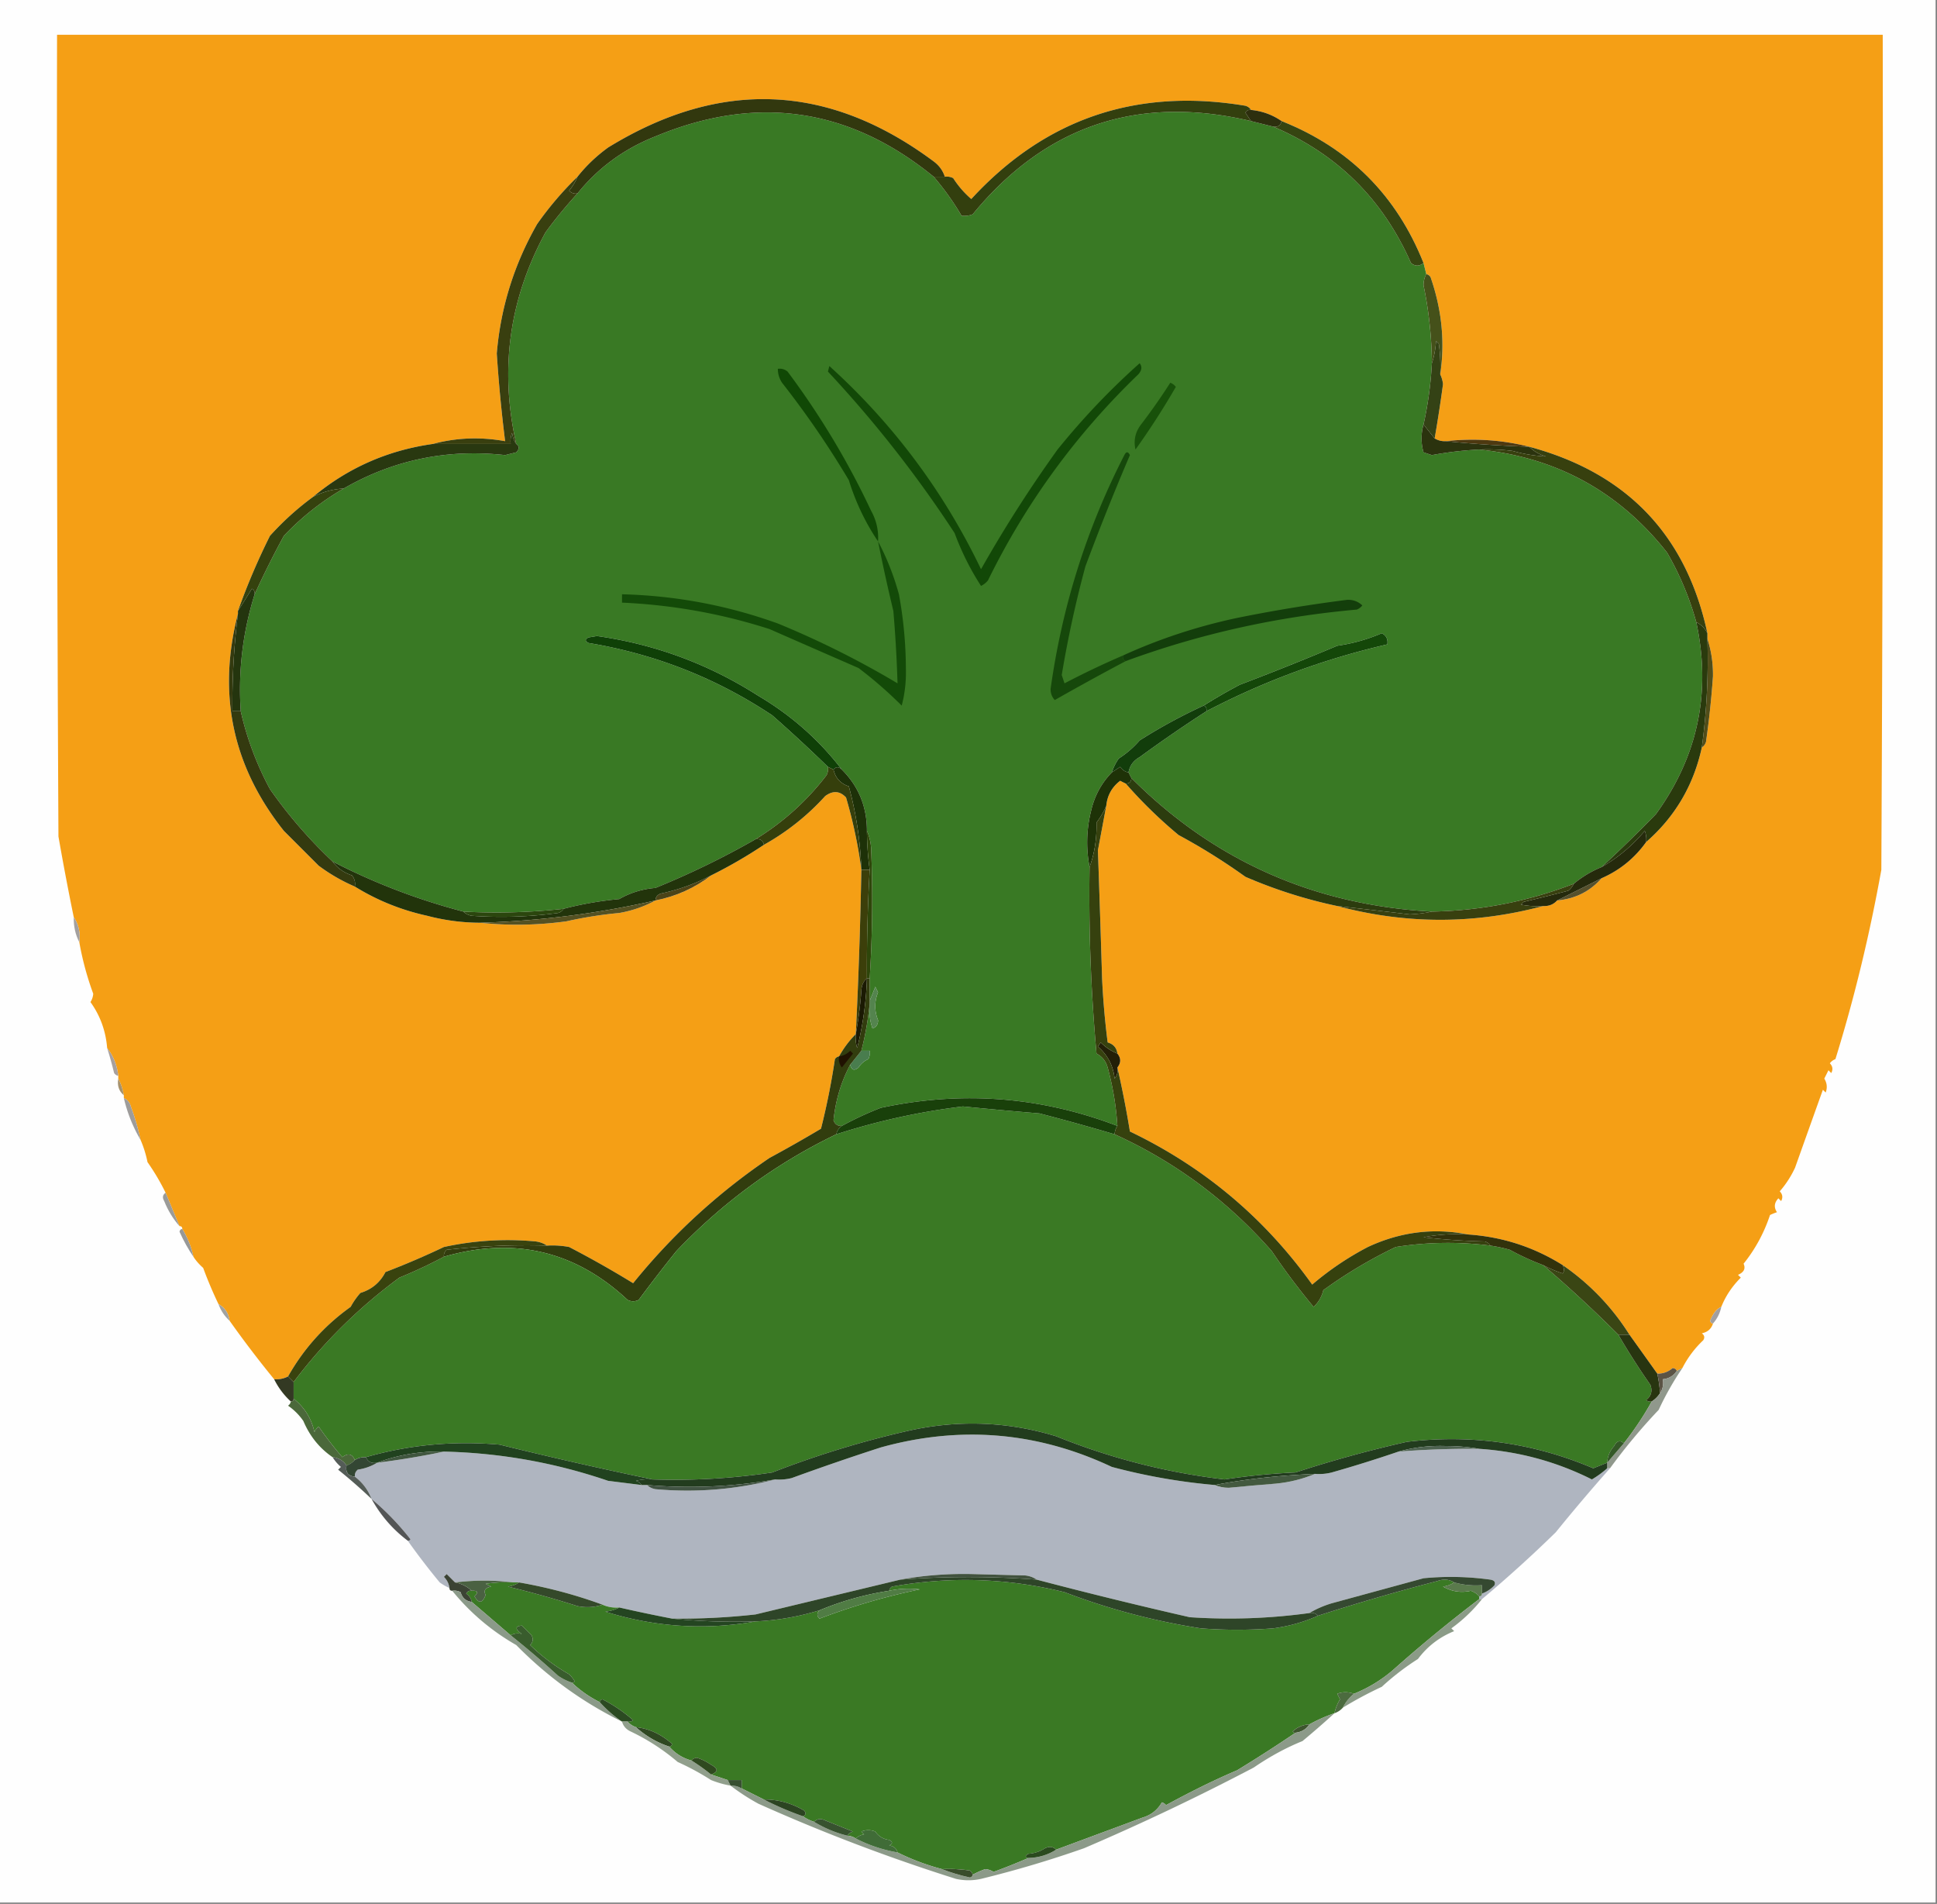 <svg xmlns="http://www.w3.org/2000/svg" width="696" height="684" style="shape-rendering:geometricPrecision;text-rendering:geometricPrecision;image-rendering:optimizeQuality;fill-rule:evenodd;clip-rule:evenodd"><rect width="100%" height="100%" fill="#808080" stroke="none"/><path style="opacity:1" fill="#fefefe" d="M-.5-.5h696v684H-.5V-.5z"/><path style="opacity:1" fill="#f59f15" d="M618.5 469.5c-1.632.696-2.965 2.362-4 5 .124.607.457.94 1 1-.616 1.917-1.95 3.084-4 3.5.951.718 1.117 1.551.5 2.5a36.756 36.756 0 0 0-7.5 10l-2 1c-.235-.597-.735-.93-1.5-1-1.567 1.356-3.4 2.023-5.5 2a4243.772 4243.772 0 0 0-10-14c-6.267-9.935-14.267-18.269-24-25-10.359-6.504-21.693-10.171-34-11-12.391-2.432-24.391-.932-36 4.5a106.3 106.3 0 0 0-20 13.5c-17.114-23.947-38.948-42.281-65.5-55a366.251 366.251 0 0 0-4.5-23c1.333-1.667 1.333-3.333 0-5-.262-2.064-1.429-3.397-3.5-4a285.933 285.933 0 0 1-2-23 8485.949 8485.949 0 0 0-1.5-46c1.004-5.346 2.004-10.68 3-16 .371-3.744 2.038-6.744 5-9 .683.363 1.35.696 2 1a166.339 166.339 0 0 0 19 18.5 221.646 221.646 0 0 1 24 15 172.565 172.565 0 0 0 33 10.5c24.673 6.592 49.34 6.592 74 0 2.053.098 3.72-.569 5-2 6.463-.565 11.796-3.231 16-8 6.517-2.848 11.851-7.182 16-13 10.386-9.073 17.052-20.407 20-34 .722-.418 1.222-1.084 1.5-2a321.693 321.693 0 0 0 2.5-23.5c.061-4.746-.605-9.246-2-13.5v-2c-7.569-35.24-28.902-57.574-64-67-9.79-2.469-19.79-3.135-30-2-1.459.067-2.792-.266-4-1a517.823 517.823 0 0 0 3-19.5 10.98 10.98 0 0 0-1-3.5c1.747-11.641.581-23.308-3.5-35-.383-.556-.883-.89-1.5-1l-1-4c-9.701-24.34-26.701-41.34-51-51-3.293-2.276-6.96-3.61-11-4-.418-.722-1.084-1.222-2-1.5-39.143-6.527-71.976 4.64-98.5 33.5a34.692 34.692 0 0 1-6.5-7.5 4.932 4.932 0 0 0-3-.5c-.728-2.235-2.061-4.068-4-5.5-37.718-28.075-76.718-29.742-117-5-4.242 3.08-7.909 6.58-11 10.5a119.47 119.47 0 0 0-14.5 17c-8.276 14.49-13.109 29.99-14.5 46.5a531.313 531.313 0 0 0 3 31.5c-8.882-1.604-17.549-1.271-26 1-16.236 2.291-30.569 8.624-43 19a102.107 102.107 0 0 0-15.5 14 241.503 241.503 0 0 0-11.5 27v1c-7.454 28.837-1.954 54.837 16.5 78l12.5 12.5a63.436 63.436 0 0 0 13 7.5c7.959 4.939 16.626 8.439 26 10.5a75.435 75.435 0 0 0 19 2.5c10.185 1.093 20.518.926 31-.5a149.014 149.014 0 0 1 19-3c4.685-.822 9.019-2.322 13-4.5 7.438-1.471 14.104-4.471 20-9a170.794 170.794 0 0 0 19-11 86.588 86.588 0 0 0 22-17.5c2.773-2.046 5.273-1.879 7.5.5 2.537 8.656 4.37 17.323 5.5 26a1903.148 1903.148 0 0 1-2 59 35.916 35.916 0 0 0-6 8c-.617.111-1.117.444-1.5 1a258.586 258.586 0 0 1-5 25 512.885 512.885 0 0 1-18.5 10.5c-18.615 12.619-34.949 27.619-49 45a366.252 366.252 0 0 0-23-13 32.462 32.462 0 0 0-8-.5c-1.109-.79-2.442-1.29-4-1.5a107.205 107.205 0 0 0-33 2 292.251 292.251 0 0 1-21 9c-1.922 3.752-4.922 6.252-9 7.5a26.091 26.091 0 0 0-3.5 5c-9.332 6.65-16.832 14.983-22.5 25-1.542.801-3.208 1.134-5 1a383.448 383.448 0 0 1-16-21c-.345-2.698-1.678-4.698-4-6a149.003 149.003 0 0 1-5.5-13c-1.405-1.231-2.571-2.564-3.5-4-.748-3.506-2.081-6.84-4-10 0-.667-.333-1-1-1-1.67-4.004-3.336-8.004-5-12a81.064 81.064 0 0 0-6.5-11 40.007 40.007 0 0 0-2.5-8 85.19 85.19 0 0 0-3.5-12c-.377-1.442-1.21-2.442-2.5-3v-1c-.375-2.198-1.042-4.198-2-6v-1c-.438-3.813-1.771-7.146-4-10-.499-6.142-2.499-11.642-6-16.5a6.291 6.291 0 0 0 1-3 107.493 107.493 0 0 1-5-18.5c.432-3.377-.235-6.377-2-9a987.685 987.685 0 0 1-5.5-29c-.5-95.999-.667-191.999-.5-288h656c.167 100.001 0 200.001-.5 300-4.271 23.663-9.771 46.329-16.5 68a4.457 4.457 0 0 0-2 1.5c1.017 1.049 1.184 2.216.5 3.5l-1-1-1.5 3c.985 1.598 1.151 3.265.5 5l-1-1c-3.359 9.373-6.693 18.706-10 28a35.978 35.978 0 0 1-5.5 8.5c1.017 1.049 1.184 2.216.5 3.5l-1-1c-1.495 1.61-1.661 3.276-.5 5-.747.236-1.58.57-2.5 1-2.144 6.456-5.311 12.29-9.5 17.5.799 1.749.132 3.082-2 4l1 1c-3.142 3.151-5.475 6.651-7 10.5z"/><path style="opacity:1" fill="#397924" d="M335.5 63.5c3.818 4.459 7.152 9.125 10 14a8.435 8.435 0 0 0 4-.5c26.192-31.905 59.525-43.072 100-33.5l8 2c22.887 9.72 39.387 26.052 49.5 49 1.49 1.228 2.99 1.228 4.5 0l1 4c-.656 1.122-.989 2.455-1 4a142.656 142.656 0 0 1 3 28 133.239 133.239 0 0 1-3 22c-.949 3.372-.949 6.705 0 10l3 1a129.567 129.567 0 0 1 17-2c27.743 2.788 50.243 15.121 67.5 37a106.71 106.71 0 0 1 10.5 25c5.431 25.195.597 48.195-14.5 69a519.142 519.142 0 0 1-19.5 19 37.79 37.79 0 0 0-10 6c-16.371 6.341-33.371 9.674-51 10-42.31-2.306-78.31-18.306-108-48l-1-2c.421-2.41 1.754-4.243 4-5.5a494.877 494.877 0 0 1 24-16.5c20.56-10.745 42.227-18.745 65-24 .278-1.846-.389-3.18-2-4a63.062 63.062 0 0 1-16 4.5 1061.563 1061.563 0 0 1-35 14 190.34 190.34 0 0 0-13 7.5 192.277 192.277 0 0 0-23 12.5 34.706 34.706 0 0 1-7.5 6.5 19.177 19.177 0 0 0-2.5 5c-3.777 3.882-6.277 8.549-7.5 14-1.62 6.622-1.787 13.289-.5 20a631.101 631.101 0 0 0 2.5 67c2.043 1.079 3.376 2.746 4 5a105.131 105.131 0 0 1 3.5 21c-27.598-10.554-55.931-12.721-85-6.5a117.002 117.002 0 0 0-14 6.5c-1.495.085-2.495-.581-3-2 .738-7.217 2.738-13.884 6-20 .448 1.965 1.448 2.298 3 1 .847-1.345 2.013-2.345 3.5-3a4.934 4.934 0 0 0 .5-3h-3a111.617 111.617 0 0 0 3-17 21.127 21.127 0 0 0 1 9c1.381-.5 2.047-1.5 2-3-1.333-3.333-1.333-6.667 0-10l-1-2a112.33 112.33 0 0 1-2 5v-8a449.574 449.574 0 0 0 .5-47c-.191-2.208-.691-4.208-1.5-6 .013-8.665-2.987-15.998-9-22-8.225-10.718-18.225-19.551-30-26.5-17.733-11.361-37.066-18.528-58-21.5l-3 .5c-1.333.667-1.333 1.333 0 2 23.93 3.971 45.93 12.637 66 26a542.295 542.295 0 0 1 20 18.5 4.934 4.934 0 0 1-.5 3c-7.073 9.24-15.573 16.906-25.5 23a299.75 299.75 0 0 1-36 17.5c-4.678.384-9.011 1.717-13 4-6.895.648-13.561 1.815-20 3.5a220.209 220.209 0 0 1-36 1 228.17 228.17 0 0 1-47-18 167.27 167.27 0 0 1-22.5-26c-4.813-8.949-8.313-18.283-10.5-28-.948-14.354.718-28.354 5-42a329.859 329.859 0 0 1 10.5-21c6.45-6.78 13.617-12.446 21.5-17 17.868-10.294 37.201-14.294 58-12l4-1c1.153-1.187 1.153-2.187 0-3-6.055-26.695-2.555-52.028 10.5-76a164.988 164.988 0 0 1 11.5-14c7.418-9.224 16.751-16.057 28-20.5 36.326-15.128 69.659-10.294 100 14.5z"/><path style="opacity:1" fill="#32380e" d="M339.5 63.5h-4c-30.341-24.794-63.674-29.628-100-14.5-11.249 4.443-20.582 11.276-28 20.5-1.175.219-2.175-.114-3-1a19.223 19.223 0 0 0 3-5c3.091-3.92 6.758-7.42 11-10.5 40.282-24.742 79.282-23.075 117 5 1.939 1.432 3.272 3.265 4 5.5z"/><path style="opacity:1" fill="#333f0e" d="M449.5 39.5c-.876-.13-1.543.203-2 1a184.223 184.223 0 0 1 2 3c-40.475-9.572-73.808 1.595-100 33.5a8.435 8.435 0 0 1-4 .5c-2.848-4.875-6.182-9.541-10-14h4a4.932 4.932 0 0 1 3 .5 34.692 34.692 0 0 0 6.5 7.5c26.524-28.86 59.357-40.027 98.5-33.5.916.278 1.582.778 2 1.5z"/><path style="opacity:1" fill="#2d2f0e" d="M449.5 39.5c4.04.39 7.707 1.724 11 4-.321 1.548-1.321 2.215-3 2l-8-2a184.223 184.223 0 0 0-2-3c.457-.797 1.124-1.13 2-1z"/><path style="opacity:1" fill="#364511" d="M460.5 43.5c24.299 9.66 41.299 26.66 51 51-1.51 1.228-3.01 1.228-4.5 0-10.113-22.948-26.613-39.28-49.5-49 1.679.215 2.679-.452 3-2z"/><path style="opacity:1" fill="#393f0f" d="M207.5 63.5a19.223 19.223 0 0 1-3 5c.825.886 1.825 1.219 3 1a164.988 164.988 0 0 0-11.5 14c-13.055 23.972-16.555 49.305-10.5 76-.79-1.109-1.29-2.442-1.5-4a8.43 8.43 0 0 0-.5 4h-28c8.451-2.271 17.118-2.604 26-1a531.313 531.313 0 0 1-3-31.5c1.391-16.51 6.224-32.01 14.5-46.5a119.47 119.47 0 0 1 14.5-17z"/><path style="opacity:1" fill="#45511a" d="M512.5 98.5c.617.11 1.117.444 1.5 1 4.081 11.692 5.247 23.359 3.5 35a60.931 60.931 0 0 0-.5-11l-1-1c-.183 2.865-.683 5.531-1.5 8a142.656 142.656 0 0 0-3-28c.011-1.545.344-2.878 1-4z"/><path style="opacity:1" fill="#344215" d="M517.5 134.5a10.98 10.98 0 0 1 1 3.5 517.823 517.823 0 0 1-3 19.5l-4-5a133.239 133.239 0 0 0 3-22c.817-2.469 1.317-5.135 1.5-8l1 1c.499 3.652.665 7.318.5 11z"/><path style="opacity:1" fill="#18510a" d="M420.5 137.5c.789.283 1.456.783 2 1.5a274.418 274.418 0 0 1-14.5 22.5c-.743-3.283-.076-6.283 2-9a215.656 215.656 0 0 0 10.5-15z"/><path style="opacity:1" fill="#4e3910" d="M549.5 160.5a445.401 445.401 0 0 1-30-2c10.21-1.135 20.21-.469 30 2z"/><path style="opacity:1" fill="#2b330e" d="m511.5 152.5 4 5c1.208.734 2.541 1.067 4 1a445.401 445.401 0 0 0 30 2c1.621 1.617 3.621 2.784 6 3.5a55.428 55.428 0 0 1-12-2 72.367 72.367 0 0 0-12-.5c-5.704.291-11.371.958-17 2l-3-1c-.949-3.295-.949-6.628 0-10z"/><path style="opacity:1" fill="#37400e" d="M549.5 160.5c35.098 9.426 56.431 31.76 64 67-.893-1.797-2.226-3.13-4-4a106.71 106.71 0 0 0-10.5-25c-17.257-21.879-39.757-34.212-67.5-37a72.367 72.367 0 0 1 12 .5 55.428 55.428 0 0 0 12 2c-2.379-.716-4.379-1.883-6-3.5z"/><path style="opacity:1" fill="#293810" d="M185.5 159.5c1.153.813 1.153 1.813 0 3l-4 1c-20.799-2.294-40.132 1.706-58 12-3.936.233-7.603 1.233-11 3 12.431-10.376 26.764-16.709 43-19h28a8.43 8.43 0 0 1 .5-4c.21 1.558.71 2.891 1.5 4z"/><path style="opacity:1" fill="#104805" d="M315.5 194.5c-4.529-6.707-8.029-14.04-10.5-22a331.736 331.736 0 0 0-24-35c-1.009-1.525-1.509-3.192-1.5-5 1.322-.17 2.489.163 3.5 1 11.739 15.72 21.739 32.387 30 50 1.904 3.423 2.737 7.09 2.5 11z"/><path style="opacity:1" fill="#35420e" d="M123.5 175.5c-7.883 4.554-15.05 10.22-21.5 17a329.859 329.859 0 0 0-10.5 21c.13-.876-.203-1.543-1-2a340.675 340.675 0 0 1-5 8 241.503 241.503 0 0 1 11.5-27c4.733-5.237 9.9-9.904 15.5-14 3.397-1.767 7.064-2.767 11-3z"/><path style="opacity:1" fill="#124807" d="M409.5 130.5c.965 1.221.798 2.554-.5 4-22.339 21.51-40.339 46.176-54 74a7.248 7.248 0 0 1-2.5 2c-3.811-5.882-6.978-12.215-9.5-19a428.303 428.303 0 0 0-45.5-58l.5-2c22.962 20.789 41.128 45.123 54.5 73a471.014 471.014 0 0 1 27.5-43c9.053-11.216 18.887-21.55 29.5-31z"/><path style="opacity:1" fill="#134a08" d="M315.5 194.5c3.153 5.938 5.653 12.272 7.5 19a150.047 150.047 0 0 1 2.5 26.5c.14 4.674-.36 9.174-1.5 13.5a149.925 149.925 0 0 0-15.5-13.5 15608.61 15608.61 0 0 1-32-14c-17.161-5.522-34.828-8.689-53-9.5v-3c19.268.487 37.935 3.987 56 10.5a323.41 323.41 0 0 1 43 21.5 476.69 476.69 0 0 0-1.5-26c-2-8.331-3.834-16.664-5.5-25z"/><path style="opacity:1" fill="#24350e" d="M91.5 213.5c-4.282 13.646-5.948 27.646-5 42h-3a265.979 265.979 0 0 1 2-35v-1a340.675 340.675 0 0 0 5-8c.797.457 1.13 1.124 1 2z"/><path style="opacity:1" fill="#133e0b" d="M404.5 237.5c-.838-.342-1.172-1.008-1-2 13.056-5.963 26.723-10.463 41-13.5a542.016 542.016 0 0 1 39.5-6.5c2.145-.104 3.979.563 5.5 2a4.457 4.457 0 0 1-2 1.5c-28.671 2.546-56.338 8.712-83 18.5z"/><path style="opacity:1" fill="#16480b" d="M403.5 235.5c-.172.992.162 1.658 1 2a936.002 936.002 0 0 0-25.5 14c-1.023-1.1-1.523-2.433-1.5-4 4.149-29.683 12.982-57.683 26.5-84 .667-1.333 1.333-1.333 2 0a901.538 901.538 0 0 0-16 40 400.907 400.907 0 0 0-8.5 39l1 3a299.69 299.69 0 0 1 21-10z"/><path style="opacity:1" fill="#144709" d="M433.5 255.5c.172-.992-.162-1.658-1-2a190.34 190.34 0 0 1 13-7.5 1061.563 1061.563 0 0 0 35-14 63.062 63.062 0 0 0 16-4.5c1.611.82 2.278 2.154 2 4-22.773 5.255-44.44 13.255-65 24z"/><path style="opacity:1" fill="#514d19" d="M613.5 229.5c1.395 4.254 2.061 8.754 2 13.5a321.693 321.693 0 0 1-2.5 23.5c-.278.916-.778 1.582-1.5 2a237.61 237.61 0 0 0 2-39z"/><path style="opacity:1" fill="#343a0f" d="M85.5 220.5a265.979 265.979 0 0 0-2 35h3c2.188 9.717 5.688 19.051 10.5 28a167.27 167.27 0 0 0 22.5 26c1.737 2.38 4.07 4.047 7 5 .929 1.189 1.262 2.522 1 4a63.436 63.436 0 0 1-13-7.5L102 298.5c-18.454-23.163-23.954-49.163-16.5-78z"/><path style="opacity:1" fill="#0f4007" d="M302.5 276.5c-1.152-1.125-2.152-1.125-3 0l-2-1a542.295 542.295 0 0 0-20-18.5c-20.07-13.363-42.07-22.029-66-26-1.333-.667-1.333-1.333 0-2l3-.5c20.934 2.972 40.267 10.139 58 21.5 11.775 6.949 21.775 15.782 30 26.5z"/><path style="opacity:1" fill="#123d0b" d="M432.5 253.5c.838.342 1.172 1.008 1 2a494.877 494.877 0 0 0-24 16.5c-2.246 1.257-3.579 3.09-4 5.5-1.235-.221-2.235-.888-3-2a185.977 185.977 0 0 1-3 2 19.177 19.177 0 0 1 2.5-5 34.706 34.706 0 0 0 7.5-6.5 192.277 192.277 0 0 1 23-12.5z"/><path style="opacity:1" fill="#2a3a0d" d="M609.5 223.5c1.774.87 3.107 2.203 4 4v2a237.61 237.61 0 0 1-2 39c-2.948 13.593-9.614 24.927-20 34a8.43 8.43 0 0 0-.5-4c-4.474 5.32-9.641 9.654-15.5 13a519.142 519.142 0 0 0 19.5-19c15.097-20.805 19.931-43.805 14.5-69z"/><path style="opacity:1" fill="#1d3108" d="M302.5 276.5c6.013 6.002 9.013 13.335 9 22 .04 4.693.373 9.359 1 14h-3a130.48 130.48 0 0 0-4.5-30c-2.984-.983-4.817-2.983-5.5-6 .848-1.125 1.848-1.125 3 0z"/><path style="opacity:1" fill="#353f0c" d="m297.5 275.5 2 1c.683 3.017 2.516 5.017 5.5 6a130.48 130.48 0 0 1 4.5 30c-1.13-8.677-2.963-17.344-5.5-26-2.227-2.379-4.727-2.546-7.5-.5a86.588 86.588 0 0 1-22 17.5c-.321-1.548-1.321-2.215-3-2 9.927-6.094 18.427-13.76 25.5-23a4.934 4.934 0 0 0 .5-3z"/><path style="opacity:1" fill="#1e3207" d="m405.5 277.5 1 2c0 1.333-.667 2-2 2a43.836 43.836 0 0 1-2-1c-2.962 2.256-4.629 5.256-5 9-.875 2.068-2.041 4.068-3.5 6 .122 5.76-.711 11.093-2.5 16-1.287-6.711-1.12-13.378.5-20 1.223-5.451 3.723-10.118 7.5-14 .982-.641 1.982-1.307 3-2 .765 1.112 1.765 1.779 3 2z"/><path style="opacity:1" fill="#2c3c0e" d="M406.5 279.5c29.69 29.694 65.69 45.694 108 48a48.539 48.539 0 0 1-8 1 2983.54 2983.54 0 0 0-26-3 172.565 172.565 0 0 1-33-10.5 221.646 221.646 0 0 0-24-15 166.339 166.339 0 0 1-19-18.5c1.333 0 2-.667 2-2z"/><path style="opacity:1" fill="#55502c" d="M575.5 315.5c-4.204 4.769-9.537 7.435-16 8l16-8z"/><path style="opacity:1" fill="#4c4418" d="M255.5 314.5c-5.896 4.529-12.562 7.529-20 9 .077-1.25.744-2.083 2-2.5 6.361-1.356 12.361-3.522 18-6.5z"/><path style="opacity:1" fill="#252a0c" d="M591.5 302.5c-4.149 5.818-9.483 10.152-16 13l-16 8c-1.28 1.431-2.947 2.098-5 2a32.462 32.462 0 0 1-8-.5l1-1a590.575 590.575 0 0 0 16-4c.881-.708 1.547-1.542 2-2.5a37.79 37.79 0 0 1 10-6c5.859-3.346 11.026-7.68 15.5-13a8.43 8.43 0 0 1 .5 4z"/><path style="opacity:1" fill="#22340b" d="M271.5 301.5c1.679-.215 2.679.452 3 2a170.794 170.794 0 0 1-19 11c-5.639 2.978-11.639 5.144-18 6.5-1.256.417-1.923 1.25-2 2.5a324.974 324.974 0 0 1-63 8 75.435 75.435 0 0 1-19-2.5c-9.374-2.061-18.041-5.561-26-10.5.262-1.478-.071-2.811-1-4-2.93-.953-5.263-2.62-7-5a228.17 228.17 0 0 0 47 18c.763.768 1.763 1.268 3 1.5 10.366.726 20.699.392 31-1 .916-.278 1.582-.778 2-1.5 6.439-1.685 13.105-2.852 20-3.5 3.989-2.283 8.322-3.616 13-4a299.75 299.75 0 0 0 36-17.5z"/><path style="opacity:1" fill="#3c3f0a" d="M309.5 312.5h3a626.953 626.953 0 0 0-1 39c-1.265 1.014-1.931 2.514-2 4.5a144.171 144.171 0 0 1-2 15.5 1903.148 1903.148 0 0 0 2-59z"/><path style="opacity:1" fill="#2e460a" d="M311.5 298.5c.809 1.792 1.309 3.792 1.5 6a449.574 449.574 0 0 1-.5 47h-1a626.953 626.953 0 0 1 1-39c-.627-4.641-.96-9.307-1-14z"/><path style="opacity:1" fill="#38400f" d="M565.5 317.5c-.453.958-1.119 1.792-2 2.5a590.575 590.575 0 0 1-16 4l-1 1c2.646.497 5.313.664 8 .5-24.66 6.592-49.327 6.592-74 0a2983.54 2983.54 0 0 1 26 3 48.539 48.539 0 0 0 8-1c17.629-.326 34.629-3.659 51-10z"/><path style="opacity:1" fill="#2b460e" d="M202.5 326.5c-.418.722-1.084 1.222-2 1.5a151.727 151.727 0 0 1-31 1c-1.237-.232-2.237-.732-3-1.5 11.988.651 23.988.317 36-1z"/><path style="opacity:1" fill="#545122" d="M235.5 323.5c-3.981 2.178-8.315 3.678-13 4.5a149.014 149.014 0 0 0-19 3c-10.482 1.426-20.815 1.593-31 .5a324.974 324.974 0 0 0 63-8z"/><path style="opacity:1" fill="#a4a09e" d="M26.5 329.5c1.765 2.623 2.432 5.623 2 9-1.413-2.719-2.08-5.719-2-9z"/><path style="opacity:1" fill="#1b1a03" d="M311.5 351.5c-.275 8.542-1.441 16.875-3.5 25a12.93 12.93 0 0 1-.5-5 144.171 144.171 0 0 0 2-15.5c.069-1.986.735-3.486 2-4.5z"/><path style="opacity:1" fill="#54844e" d="M312.5 360.5v-1a112.33 112.33 0 0 0 2-5l1 2c-1.333 3.333-1.333 6.667 0 10 .047 1.5-.619 2.5-2 3a21.127 21.127 0 0 1-1-9z"/><path style="opacity:1" fill="#a8a09d" d="M38.5 376.5c2.229 2.854 3.562 6.187 4 10-.617-.111-1.117-.444-1.5-1a140.656 140.656 0 0 0-2.5-9z"/><path style="opacity:1" fill="#497d4e" d="M309.5 377.5h3a4.934 4.934 0 0 1-.5 3c-1.487.655-2.653 1.655-3.5 3-1.552 1.298-2.552.965-3-1a802.777 802.777 0 0 0 4-5z"/><path style="opacity:1" fill="#231f07" d="M401.5 378.5c1.333 1.667 1.333 3.333 0 5 .262 1.478-.071 2.811-1 4-.495-4.65-2.495-8.484-6-11.5l1-1.5a17.902 17.902 0 0 0 6 4z"/><path style="opacity:1" fill="#a6926d" d="M42.5 387.5c.958 1.802 1.625 3.802 2 6-1.78-1.49-2.447-3.49-2-6z"/><path style="opacity:1" fill="#323d0e" d="M311.5 351.5h1v9a111.617 111.617 0 0 1-3 17 802.777 802.777 0 0 1-4 5c-3.262 6.116-5.262 12.783-6 20 .505 1.419 1.505 2.085 3 2-1.051.722-1.718 1.722-2 3-21.6 10.411-40.767 24.411-57.5 42a538.942 538.942 0 0 0-13.5 17.5c-1.333.667-2.667.667-4 0-18.826-17.617-40.826-22.784-66-15.5-.086-.996.248-1.829 1-2.5a258.191 258.191 0 0 1 36-1.5 32.462 32.462 0 0 1 8 .5 366.252 366.252 0 0 1 23 13c14.051-17.381 30.385-32.381 49-45a512.885 512.885 0 0 0 18.5-10.5 258.586 258.586 0 0 0 5-25c.383-.556.883-.889 1.5-1a35.916 35.916 0 0 1 6-8 12.93 12.93 0 0 0 .5 5c2.059-8.125 3.225-16.458 3.5-25z"/><path style="opacity:1" fill="#201201" d="M301.5 379.5c1.544-.203 2.878-.87 4-2l1 1-4 5c-.929-1.189-1.262-2.522-1-4z"/><path style="opacity:1" fill="#3a7924" d="M400.5 407.5c21.737 9.877 40.57 23.877 56.5 42a238.352 238.352 0 0 0 15 20c1.748-1.6 2.915-3.6 3.5-6 8.102-5.894 16.769-11.06 26-15.5a119.924 119.924 0 0 1 34-.5 52.56 52.56 0 0 1 7 1.5 91.06 91.06 0 0 0 12 5.5 476.585 476.585 0 0 1 27 25 263.035 263.035 0 0 0 11.5 18c.825 2.201.325 4.034-1.5 5.5a2.428 2.428 0 0 0 2 .5 113.627 113.627 0 0 1-10 15c-1.38-1.206-2.547-.873-3.5 1-1.559 1.717-2.392 3.717-2.5 6a319.364 319.364 0 0 0-5 2c-21.398-9.108-43.732-12.274-67-9.5a444.451 444.451 0 0 0-40 11 242.378 242.378 0 0 0-25.5 2.5c-20.783-2.443-40.95-7.61-60.5-15.5-17.46-5.321-35.127-5.987-53-2a346.764 346.764 0 0 0-49 15 236.64 236.64 0 0 1-43 2.5 1564.496 1564.496 0 0 1-55-12.5c-16.524-1.438-32.524.062-48 4.5-1.459-.067-2.792.266-4 1-.955-2.21-2.455-2.543-4.5-1a133.555 133.555 0 0 1-8.5-11 4.457 4.457 0 0 0-1.5 2c-1.104-4.924-3.604-8.924-7.5-12v-6c10.785-14.284 23.452-26.784 38-37.5a177.415 177.415 0 0 0 16-7.5c25.174-7.284 47.174-2.117 66 15.5 1.333.667 2.667.667 4 0a538.942 538.942 0 0 1 13.5-17.5c16.733-17.589 35.9-31.589 57.5-42 14.755-4.77 29.921-8.103 45.5-10 9.147.91 18.314 1.743 27.5 2.5a801.156 801.156 0 0 1 27 7.5z"/><path style="opacity:1" fill="#9e9c9a" d="M44.5 394.5c1.29.558 2.123 1.558 2.5 3a85.19 85.19 0 0 1 3.5 12 53.158 53.158 0 0 1-6-15z"/><path style="opacity:1" fill="#19400a" d="M401.5 404.5a5.727 5.727 0 0 0-1 3 801.156 801.156 0 0 0-27-7.5 1630.32 1630.32 0 0 1-27.5-2.5c-15.579 1.897-30.745 5.23-45.5 10 .282-1.278.949-2.278 2-3a117.002 117.002 0 0 1 14-6.5c29.069-6.221 57.402-4.054 85 6.5z"/><path style="opacity:1" fill="#36410e" d="M397.5 289.5c-.996 5.32-1.996 10.654-3 16a8485.949 8485.949 0 0 1 1.5 46 285.933 285.933 0 0 0 2 23c2.071.603 3.238 1.936 3.5 4a17.902 17.902 0 0 1-6-4l-1 1.5c3.505 3.016 5.505 6.85 6 11.5.929-1.189 1.262-2.522 1-4a366.251 366.251 0 0 1 4.5 23c26.552 12.719 48.386 31.053 65.5 55a106.3 106.3 0 0 1 20-13.5c11.609-5.432 23.609-6.932 36-4.5a64.873 64.873 0 0 0-16 1 244.4 244.4 0 0 0 22 1.5c.916.278 1.582.778 2 1.5a119.924 119.924 0 0 0-34 .5c-9.231 4.44-17.898 9.606-26 15.5-.585 2.4-1.752 4.4-3.5 6a238.352 238.352 0 0 1-15-20c-15.93-18.123-34.763-32.123-56.5-42a5.727 5.727 0 0 1 1-3 105.131 105.131 0 0 0-3.5-21c-.624-2.254-1.957-3.921-4-5a631.101 631.101 0 0 1-2.5-67c1.789-4.907 2.622-10.24 2.5-16 1.459-1.932 2.625-3.932 3.5-6z"/><path style="opacity:1" fill="#9b9b98" d="M59.5 428.5c1.664 3.996 3.33 7.996 5 12-2.31-2.602-4.143-5.602-5.5-9-.74-1.249-.574-2.249.5-3z"/><path style="opacity:1" fill="#979897" d="M65.5 441.5c1.919 3.16 3.252 6.494 4 10-1.878-2.745-3.545-5.745-5-9 .124-.607.457-.94 1-1z"/><path style="opacity:1" fill="#32320b" d="M527.5 443.5c12.307.829 23.641 4.496 34 11 .587 1.267.587 2.267 0 3a43.859 43.859 0 0 1-7-3 91.06 91.06 0 0 1-12-5.5 52.56 52.56 0 0 0-7-1.5c-.418-.722-1.084-1.222-2-1.5a244.4 244.4 0 0 1-22-1.5 64.873 64.873 0 0 1 16-1z"/><path style="opacity:1" fill="#39430e" d="M196.5 447.5a258.191 258.191 0 0 0-36 1.5c-.752.671-1.086 1.504-1 2.5a177.415 177.415 0 0 1-16 7.5c-14.548 10.716-27.215 23.216-38 37.5l-2-2c5.668-10.017 13.168-18.35 22.5-25a26.091 26.091 0 0 1 3.5-5c4.078-1.248 7.078-3.748 9-7.5a292.251 292.251 0 0 0 21-9 107.205 107.205 0 0 1 33-2c1.558.21 2.891.71 4 1.5z"/><path style="opacity:1" fill="#3a4614" d="M554.5 454.5a43.859 43.859 0 0 0 7 3c.587-.733.587-1.733 0-3 9.733 6.731 17.733 15.065 24 25h-4a476.585 476.585 0 0 0-27-25z"/><path style="opacity:1" fill="#a29f9f" d="M618.5 469.5c-.475 2.284-1.475 4.284-3 6-.543-.06-.876-.393-1-1 1.035-2.638 2.368-4.304 4-5z"/><path style="opacity:1" fill="#a1a2a0" d="M78.5 468.5c2.322 1.302 3.655 3.302 4 6-1.826-1.647-3.16-3.647-4-6z"/><path style="opacity:1" fill="#283510" d="M581.5 479.5h4c3.321 4.629 6.654 9.296 10 14a51.569 51.569 0 0 1 1 7 10.165 10.165 0 0 1-3 3 2.428 2.428 0 0 1-2-.5c1.825-1.466 2.325-3.299 1.5-5.5a263.035 263.035 0 0 1-11.5-18z"/><path style="opacity:1" fill="#5b5445" d="M602.5 492.5c-1.17 1.779-2.836 2.779-5 3 .284 1.915-.049 3.581-1 5a51.569 51.569 0 0 0-1-7c2.1.023 3.933-.644 5.5-2 .765.07 1.265.403 1.5 1z"/><path style="opacity:1" fill="#333923" d="m103.5 494.5 2 2v6c0 .667-.333 1-1 1a27.204 27.204 0 0 1-6-8c1.792.134 3.458-.199 5-1z"/><path style="opacity:1" fill="#90988c" d="M604.5 491.5a105.741 105.741 0 0 0-8.5 15 211.584 211.584 0 0 0-17.5 21h-1v-2c1.971-2.308 3.971-4.642 6-7a113.627 113.627 0 0 0 10-15 10.165 10.165 0 0 0 3-3c.951-1.419 1.284-3.085 1-5 2.164-.221 3.83-1.221 5-3l2-1z"/><path style="opacity:1" fill="#4b683a" d="M105.5 502.5c3.896 3.076 6.396 7.076 7.5 12a4.457 4.457 0 0 1 1.5-2 133.555 133.555 0 0 0 8.5 11c2.045-1.543 3.545-1.21 4.5 1-.79.901-1.79 1.568-3 2-1.159-1.75-2.826-2.75-5-3-4.688-3.207-8.188-7.54-10.5-13-1.5-2.167-3.333-4-5.5-5.5.556-.383.889-.883 1-1.5.667 0 1-.333 1-1z"/><path style="opacity:1" fill="#afb5c0" d="M436.5 533.5c1.464.66 3.131.993 5 1a878.975 878.975 0 0 1 17-1.5c4.965-.487 9.632-1.654 14-3.5a18.453 18.453 0 0 0 6-.5 472.108 472.108 0 0 0 24-7.5 340.858 340.858 0 0 1 29-1c14.281.953 27.781 4.62 40.5 11a36.13 36.13 0 0 0 5.5-4h1a686.212 686.212 0 0 0-19.5 23 468.363 468.363 0 0 1-26.5 24h-1v-1c.667 0 1-.333 1-1a11.105 11.105 0 0 0 4.5-3c.432-1.1-.068-1.767-1.5-2a102.75 102.75 0 0 0-24-.5l-33 9c-2.901.875-5.568 2.042-8 3.5a211.205 211.205 0 0 1-43 1.5 1720.9 1720.9 0 0 1-55-13.5c-1.109-.79-2.442-1.29-4-1.5l-19-.5c-8.891-.213-17.558.454-26 2l-52 12.5a245.646 245.646 0 0 1-30 1.5 565.51 565.51 0 0 1-19-4c-2.121.175-4.121-.159-6-1-9.63-3.535-19.63-6.201-30-8h-2c-6.832-.861-13.832-.861-21 0l-3-3-1 1c1.13 1.122 1.797 2.456 2 4a18.473 18.473 0 0 1-3.5-2 251.884 251.884 0 0 1-11.5-15c.438.065.772-.101 1-.5a96.278 96.278 0 0 0-14-14.5c-1.238-3.238-3.238-5.904-6-8-.086-.996.248-1.829 1-2.5 2.604-.39 4.938-1.224 7-2.5a289.91 289.91 0 0 0 24-4c20.201.467 39.868 3.967 59 10.5l12 1.5h2c.763.768 1.763 1.268 3 1.5 14.682 1.297 29.015.13 43-3.5a18.453 18.453 0 0 0 6-.5 907.333 907.333 0 0 1 32-11c28.591-7.936 56.257-5.603 83 7a214.972 214.972 0 0 0 37 6.5z"/><path style="opacity:1" fill="#345827" d="M583.5 518.5a2464.252 2464.252 0 0 0-6 7c.108-2.283.941-4.283 2.5-6 .953-1.873 2.12-2.206 3.5-1z"/><path style="opacity:1" fill="#223c1e" d="M577.5 525.5v2a36.13 36.13 0 0 1-5.5 4c-12.719-6.38-26.219-10.047-40.5-11-3.819-.666-7.819-.999-12-1-5.917-.195-11.584.471-17 2a472.108 472.108 0 0 1-24 7.5 18.453 18.453 0 0 1-6 .5c-13.317.596-25.317 1.929-36 4a214.972 214.972 0 0 1-37-6.5c-26.743-12.603-54.409-14.936-83-7a907.333 907.333 0 0 0-32 11 18.453 18.453 0 0 1-6 .5 177.809 177.809 0 0 1-46 2h-2c-.418-.722-1.084-1.222-2-1.5a18.453 18.453 0 0 1 6-.5 236.64 236.64 0 0 0 43-2.5 346.764 346.764 0 0 1 49-15c17.873-3.987 35.54-3.321 53 2 19.55 7.89 39.717 13.057 60.5 15.5a242.378 242.378 0 0 1 25.5-2.5 444.451 444.451 0 0 1 40-11c23.268-2.774 45.602.392 67 9.5a319.364 319.364 0 0 1 5-2z"/><path style="opacity:1" fill="#4d6250" d="M531.5 520.5a340.858 340.858 0 0 0-29 1c5.416-1.529 11.083-2.195 17-2 4.181.001 8.181.334 12 1z"/><path style="opacity:1" fill="#21421f" d="M234.5 531.5a18.453 18.453 0 0 0-6 .5c.916.278 1.582.778 2 1.5l-12-1.5c-19.132-6.533-38.799-10.033-59-10.5-8.464-.182-16.464 1.151-24 4-1.983.343-3.317-.324-4-2 15.476-4.438 31.476-5.938 48-4.5a1564.496 1564.496 0 0 0 55 12.5z"/><path style="opacity:1" fill="#40563f" d="M159.5 521.5a289.91 289.91 0 0 1-24 4c7.536-2.849 15.536-4.182 24-4z"/><path style="opacity:1" fill="#334633" d="M131.5 523.5c.683 1.676 2.017 2.343 4 2-2.062 1.276-4.396 2.11-7 2.5-.752.671-1.086 1.504-1 2.5-2.412-.194-3.412-1.527-3-4 1.21-.432 2.21-1.099 3-2 1.208-.734 2.541-1.067 4-1z"/><path style="opacity:1" fill="#43593f" d="M472.5 529.5c-4.368 1.846-9.035 3.013-14 3.5-5.672.445-11.338.945-17 1.5-1.869-.007-3.536-.34-5-1 10.683-2.071 22.683-3.404 36-4z"/><path style="opacity:1" fill="#545c57" d="M119.5 523.5c2.174.25 3.841 1.25 5 3-.412 2.473.588 3.806 3 4 2.762 2.096 4.762 4.762 6 8a188.782 188.782 0 0 0-12-10.5l1-1a14.698 14.698 0 0 1-3-3.5z"/><path style="opacity:1" fill="#415343" d="M278.5 531.5c-13.985 3.63-28.318 4.797-43 3.5-1.237-.232-2.237-.732-3-1.5a177.809 177.809 0 0 0 46-2z"/><path style="opacity:1" fill="#535556" d="M133.5 538.5a96.278 96.278 0 0 1 14 14.5c-.228.399-.562.565-1 .5-5.389-4.058-9.722-9.058-13-15z"/><path style="opacity:1" fill="#41523e" d="M372.5 567.5a329.81 329.81 0 0 0-49 0c8.442-1.546 17.109-2.213 26-2l19 .5c1.558.21 2.891.71 4 1.5z"/><path style="opacity:1" fill="#3a7924" d="M473.5 580.5a773.34 773.34 0 0 1 43-12.5c2.212-.789 4.212-.622 6 .5-1.109.79-2.442 1.29-4 1.5 3.233 1.817 6.567 2.317 10 1.5 1.239.442 2.239 1.109 3 2v1a520.363 520.363 0 0 0-31 25.5 50.075 50.075 0 0 1-14 8.5c-2.099-.731-4.099-.731-6 0l1 2a16.076 16.076 0 0 0-2 5 54.835 54.835 0 0 0-9 4c-2.283.108-4.283.941-6 2.5.228.399.562.565 1 .5a506.754 506.754 0 0 1-21 13.5c-7.896 3.356-16.396 7.522-25.5 12.5a3.647 3.647 0 0 0-1.5-1c-1.614 2.784-3.948 4.618-7 5.5l-31 11.5c-1.101-1.098-2.434-1.265-4-.5-1.785 1.163-3.785 1.83-6 2-1.238.69-1.238 1.19 0 1.5a223.64 223.64 0 0 1-12.5 5 6.293 6.293 0 0 0-3-1 31.505 31.505 0 0 0-4.5 2c-.111-.617-.444-1.117-1-1.5a50.464 50.464 0 0 0-10-.5c-5.619-1.486-10.953-3.486-16-6-.381-1.431-1.381-2.264-3-2.5 1.333-.667 1.333-1.333 0-2-2.118-.26-3.784-1.26-5-3-1.667-.667-3.333-.667-5 0l1 1c-1.237.232-2.237.732-3 1.5a5.727 5.727 0 0 0-3-1c.418-.722 1.084-1.222 2-1.5l-10-4c-1.566-.765-2.899-.598-4 .5-1.495-.489-2.829-1.155-4-2 1.025-.397 1.192-1.063.5-2-4.596-2.721-9.429-4.055-14.5-4l-8-4v-3h-5l-6-2c2.625-.941 2.625-2.107 0-3.5a20.023 20.023 0 0 0-5-2.5c-.916.043-1.583.376-2 1-3.201-.879-5.868-2.545-8-5 .543-.06.876-.393 1-1-3.996-3.51-8.329-5.51-13-6-1.21-.432-2.21-1.099-3-2a2.428 2.428 0 0 0 2-.5 53.967 53.967 0 0 0-11-7.5c-.607.124-.94.457-1 1a40.606 40.606 0 0 1-10-7c.438.065.772-.101 1-.5a11.38 11.38 0 0 0-2-2.5 70.548 70.548 0 0 1-14-10.5c1.017-1.049 1.184-2.216.5-3.5l-3.5-3.5c-2.475.257-2.475 1.257 0 3-1.459-.355-2.793-.189-4 .5-4.66-3.992-9.327-7.992-14-12-.221-1.235-.888-2.235-2-3 .457-.798 1.124-1.131 2-1 2.148-.111 2.481.556 1 2 1.523 2.688 2.857 2.522 4-.5-.845-1.558-.179-2.558 2-3l-2-1a50.464 50.464 0 0 1 10-.5h2c-1.109.79-2.442 1.29-4 1.5a356.416 356.416 0 0 1 25 7c3.055.634 6.055.468 9-.5 1.879.841 3.879 1.175 6 1-1.452.802-3.118 1.302-5 1.5 17.854 5.565 35.854 6.731 54 3.5a92.429 92.429 0 0 0 23-4c-1.062 1.075-1.062 2.075 0 3a234.712 234.712 0 0 1 36-10.5 32.994 32.994 0 0 0-11 .5c.111-.617.444-1.117 1-1.5 20.827-3.732 41.494-3.065 62 2 15.799 6.034 32.132 10.368 49 13 8.667.667 17.333.667 26 0 5.675-.765 11.009-2.265 16-4.5z"/><path style="opacity:1" fill="#3b4334" d="M163.5 568.5c2.344.44 4.344 1.44 6 3-.876-.131-1.543.202-2 1 1.112.765 1.779 1.765 2 3-2.064-.262-3.397-1.429-4-3.5a4.934 4.934 0 0 0-3-.5c-.667 0-1-.333-1-1-.203-1.544-.87-2.878-2-4l1-1 3 3z"/><path style="opacity:1" fill="#4a6142" d="M184.5 568.5a50.464 50.464 0 0 0-10 .5l2 1c-2.179.442-2.845 1.442-2 3-1.143 3.022-2.477 3.188-4 .5 1.481-1.444 1.148-2.111-1-2-1.656-1.56-3.656-2.56-6-3 7.168-.861 14.168-.861 21 0z"/><path style="opacity:1" fill="#5a7a4c" d="M522.5 568.5c3.228.914 6.561 1.247 10 1v3c0 .667-.333 1-1 1-.761-.891-1.761-1.558-3-2-3.433.817-6.767.317-10-1.5 1.558-.21 2.891-.71 4-1.5z"/><path style="opacity:1" fill="#354931" d="M532.5 572.5v-3c-3.439.247-6.772-.086-10-1-1.788-1.122-3.788-1.289-6-.5a773.34 773.34 0 0 0-43 12.5c-.709-.904-1.709-1.237-3-1 2.432-1.458 5.099-2.625 8-3.5l33-9a102.75 102.75 0 0 1 24 .5c1.432.233 1.932.9 1.5 2a11.105 11.105 0 0 1-4.5 3z"/><path style="opacity:1" fill="#34492a" d="M186.5 568.5c10.37 1.799 20.37 4.465 30 8-2.945.968-5.945 1.134-9 .5a356.416 356.416 0 0 0-25-7c1.558-.21 2.891-.71 4-1.5z"/><path style="opacity:1" fill="#2e4528" d="M372.5 567.5a1720.9 1720.9 0 0 0 55 13.5c14.407.963 28.74.463 43-1.5 1.291-.237 2.291.096 3 1-4.991 2.235-10.325 3.735-16 4.5-8.667.667-17.333.667-26 0-16.868-2.632-33.201-6.966-49-13-20.506-5.065-41.173-5.732-62-2-.556.383-.889.883-1 1.5a107.07 107.07 0 0 0-25 7 92.429 92.429 0 0 1-23 4c-10.181.327-20.181-.006-30-1 10.03.112 20.03-.388 30-1.5l52-12.5a329.81 329.81 0 0 1 49 0z"/><path style="opacity:1" fill="#507c44" d="M294.5 578.5a107.07 107.07 0 0 1 25-7 32.994 32.994 0 0 1 11-.5 234.712 234.712 0 0 0-36 10.5c-1.062-.925-1.062-1.925 0-3z"/><path style="opacity:1" fill="#8b9a89" d="M162.5 571.5a4.934 4.934 0 0 1 3 .5c.603 2.071 1.936 3.238 4 3.5 4.673 4.008 9.34 8.008 14 12a334.608 334.608 0 0 1 17 14.5 19.177 19.177 0 0 0 5 2.5 40.606 40.606 0 0 0 10 7 44.242 44.242 0 0 0 8 7c-14.139-6.948-26.805-16.115-38-27.5-8.932-5.115-16.599-11.615-23-19.5z"/><path style="opacity:1" fill="#244521" d="M222.5 577.5a565.51 565.51 0 0 0 19 4c9.819.994 19.819 1.327 30 1-18.146 3.231-36.146 2.065-54-3.5 1.882-.198 3.548-.698 5-1.5z"/><path style="opacity:1" fill="#395c2d" d="M205.5 604.5a19.177 19.177 0 0 1-5-2.5 334.608 334.608 0 0 0-17-14.5c1.207-.689 2.541-.855 4-.5-2.475-1.743-2.475-2.743 0-3l3.5 3.5c.684 1.284.517 2.451-.5 3.5a70.548 70.548 0 0 0 14 10.5 11.38 11.38 0 0 1 2 2.5c-.228.399-.562.565-1 .5z"/><path style="opacity:1" fill="#8b9b87" d="M531.5 574.5h1a54.817 54.817 0 0 1-11 10.5l1 1c-5.272 2.133-9.605 5.467-13 10a92.35 92.35 0 0 0-13 10 139.113 139.113 0 0 0-14 7.5 14.753 14.753 0 0 1 4-5 50.075 50.075 0 0 0 14-8.5 520.363 520.363 0 0 1 31-25.5z"/><path style="opacity:1" fill="#4c6b3f" d="M486.5 608.5a14.753 14.753 0 0 0-4 5c-.79.901-1.79 1.568-3 2a16.076 16.076 0 0 1 2-5l-1-2c1.901-.731 3.901-.731 6 0z"/><path style="opacity:1" fill="#2b4a22" d="M225.5 618.5h-2a44.242 44.242 0 0 1-8-7c.06-.543.393-.876 1-1a53.967 53.967 0 0 1 11 7.5 2.428 2.428 0 0 1-2 .5z"/><path style="opacity:1" fill="#3d552e" d="M470.5 619.5c-1.159 1.75-2.826 2.75-5 3-.438.065-.772-.101-1-.5 1.717-1.559 3.717-2.392 6-2.5z"/><path style="opacity:1" fill="#2f4821" d="M240.5 627.5a33.512 33.512 0 0 1-12-7c4.671.49 9.004 2.49 13 6-.124.607-.457.94-1 1z"/><path style="opacity:1" fill="#8c9a89" d="M479.5 615.5a330.708 330.708 0 0 1-11.5 10c-5.873 2.365-11.706 5.532-17.5 9.5a850.47 850.47 0 0 1-61 29 392.929 392.929 0 0 1-37 11c-3 .667-6 .667-9 0a655.03 655.03 0 0 1-71-27 76.718 76.718 0 0 1-10-6.5c1.459-.067 2.792.266 4 1l8 4a111.124 111.124 0 0 0 14 6c1.171.845 2.505 1.511 4 2a42.747 42.747 0 0 0 12 5 5.727 5.727 0 0 1 3 1 51.903 51.903 0 0 0 15 5c5.047 2.514 10.381 4.514 16 6 3.147 1.24 6.48 2.24 10 3 .607-.124.94-.457 1-1a31.505 31.505 0 0 1 4.5-2 6.293 6.293 0 0 1 3 1 223.64 223.64 0 0 0 12.5-5c3.707-.104 7.04-1.104 10-3l31-11.5c3.052-.882 5.386-2.716 7-5.5a3.647 3.647 0 0 1 1.5 1c9.104-4.978 17.604-9.144 25.5-12.5a506.754 506.754 0 0 0 21-13.5c2.174-.25 3.841-1.25 5-3a54.835 54.835 0 0 1 9-4z"/><path style="opacity:1" fill="#919f8c" d="M223.5 618.5h2c.79.901 1.79 1.568 3 2a33.512 33.512 0 0 0 12 7c2.132 2.455 4.799 4.121 8 5a67.253 67.253 0 0 1 7 5l6 2 1 2a34.104 34.104 0 0 1-7-2 94.853 94.853 0 0 0-12-6.5 76.511 76.511 0 0 0-17-11c-1.563-.759-2.563-1.926-3-3.5z"/><path style="opacity:1" fill="#2f491f" d="M255.5 637.5a67.253 67.253 0 0 0-7-5c.417-.624 1.084-.957 2-1a20.023 20.023 0 0 1 5 2.5c2.625 1.393 2.625 2.559 0 3.5z"/><path style="opacity:1" fill="#385031" d="M261.5 639.5h5v3c-1.208-.734-2.541-1.067-4-1l-1-2z"/><path style="opacity:1" fill="#2c4422" d="M288.5 652.5a111.124 111.124 0 0 1-14-6c5.071-.055 9.904 1.279 14.5 4 .692.937.525 1.603-.5 2z"/><path style="opacity:1" fill="#37522f" d="M304.5 659.5a42.747 42.747 0 0 1-12-5c1.101-1.098 2.434-1.265 4-.5l10 4c-.916.278-1.582.778-2 1.5z"/><path style="opacity:1" fill="#406c37" d="M322.5 665.5a51.903 51.903 0 0 1-15-5c.763-.768 1.763-1.268 3-1.5l-1-1c1.667-.667 3.333-.667 5 0 1.216 1.74 2.882 2.74 5 3 1.333.667 1.333 1.333 0 2 1.619.236 2.619 1.069 3 2.5z"/><path style="opacity:1" fill="#2a4a1e" d="M379.5 664.5c-2.96 1.896-6.293 2.896-10 3-1.238-.31-1.238-.81 0-1.5 2.215-.17 4.215-.837 6-2 1.566-.765 2.899-.598 4 .5z"/><path style="opacity:1" fill="#394d2b" d="M338.5 671.5c3.35-.165 6.683.002 10 .5.556.383.889.883 1 1.5-.06.543-.393.876-1 1-3.52-.76-6.853-1.76-10-3z"/></svg>